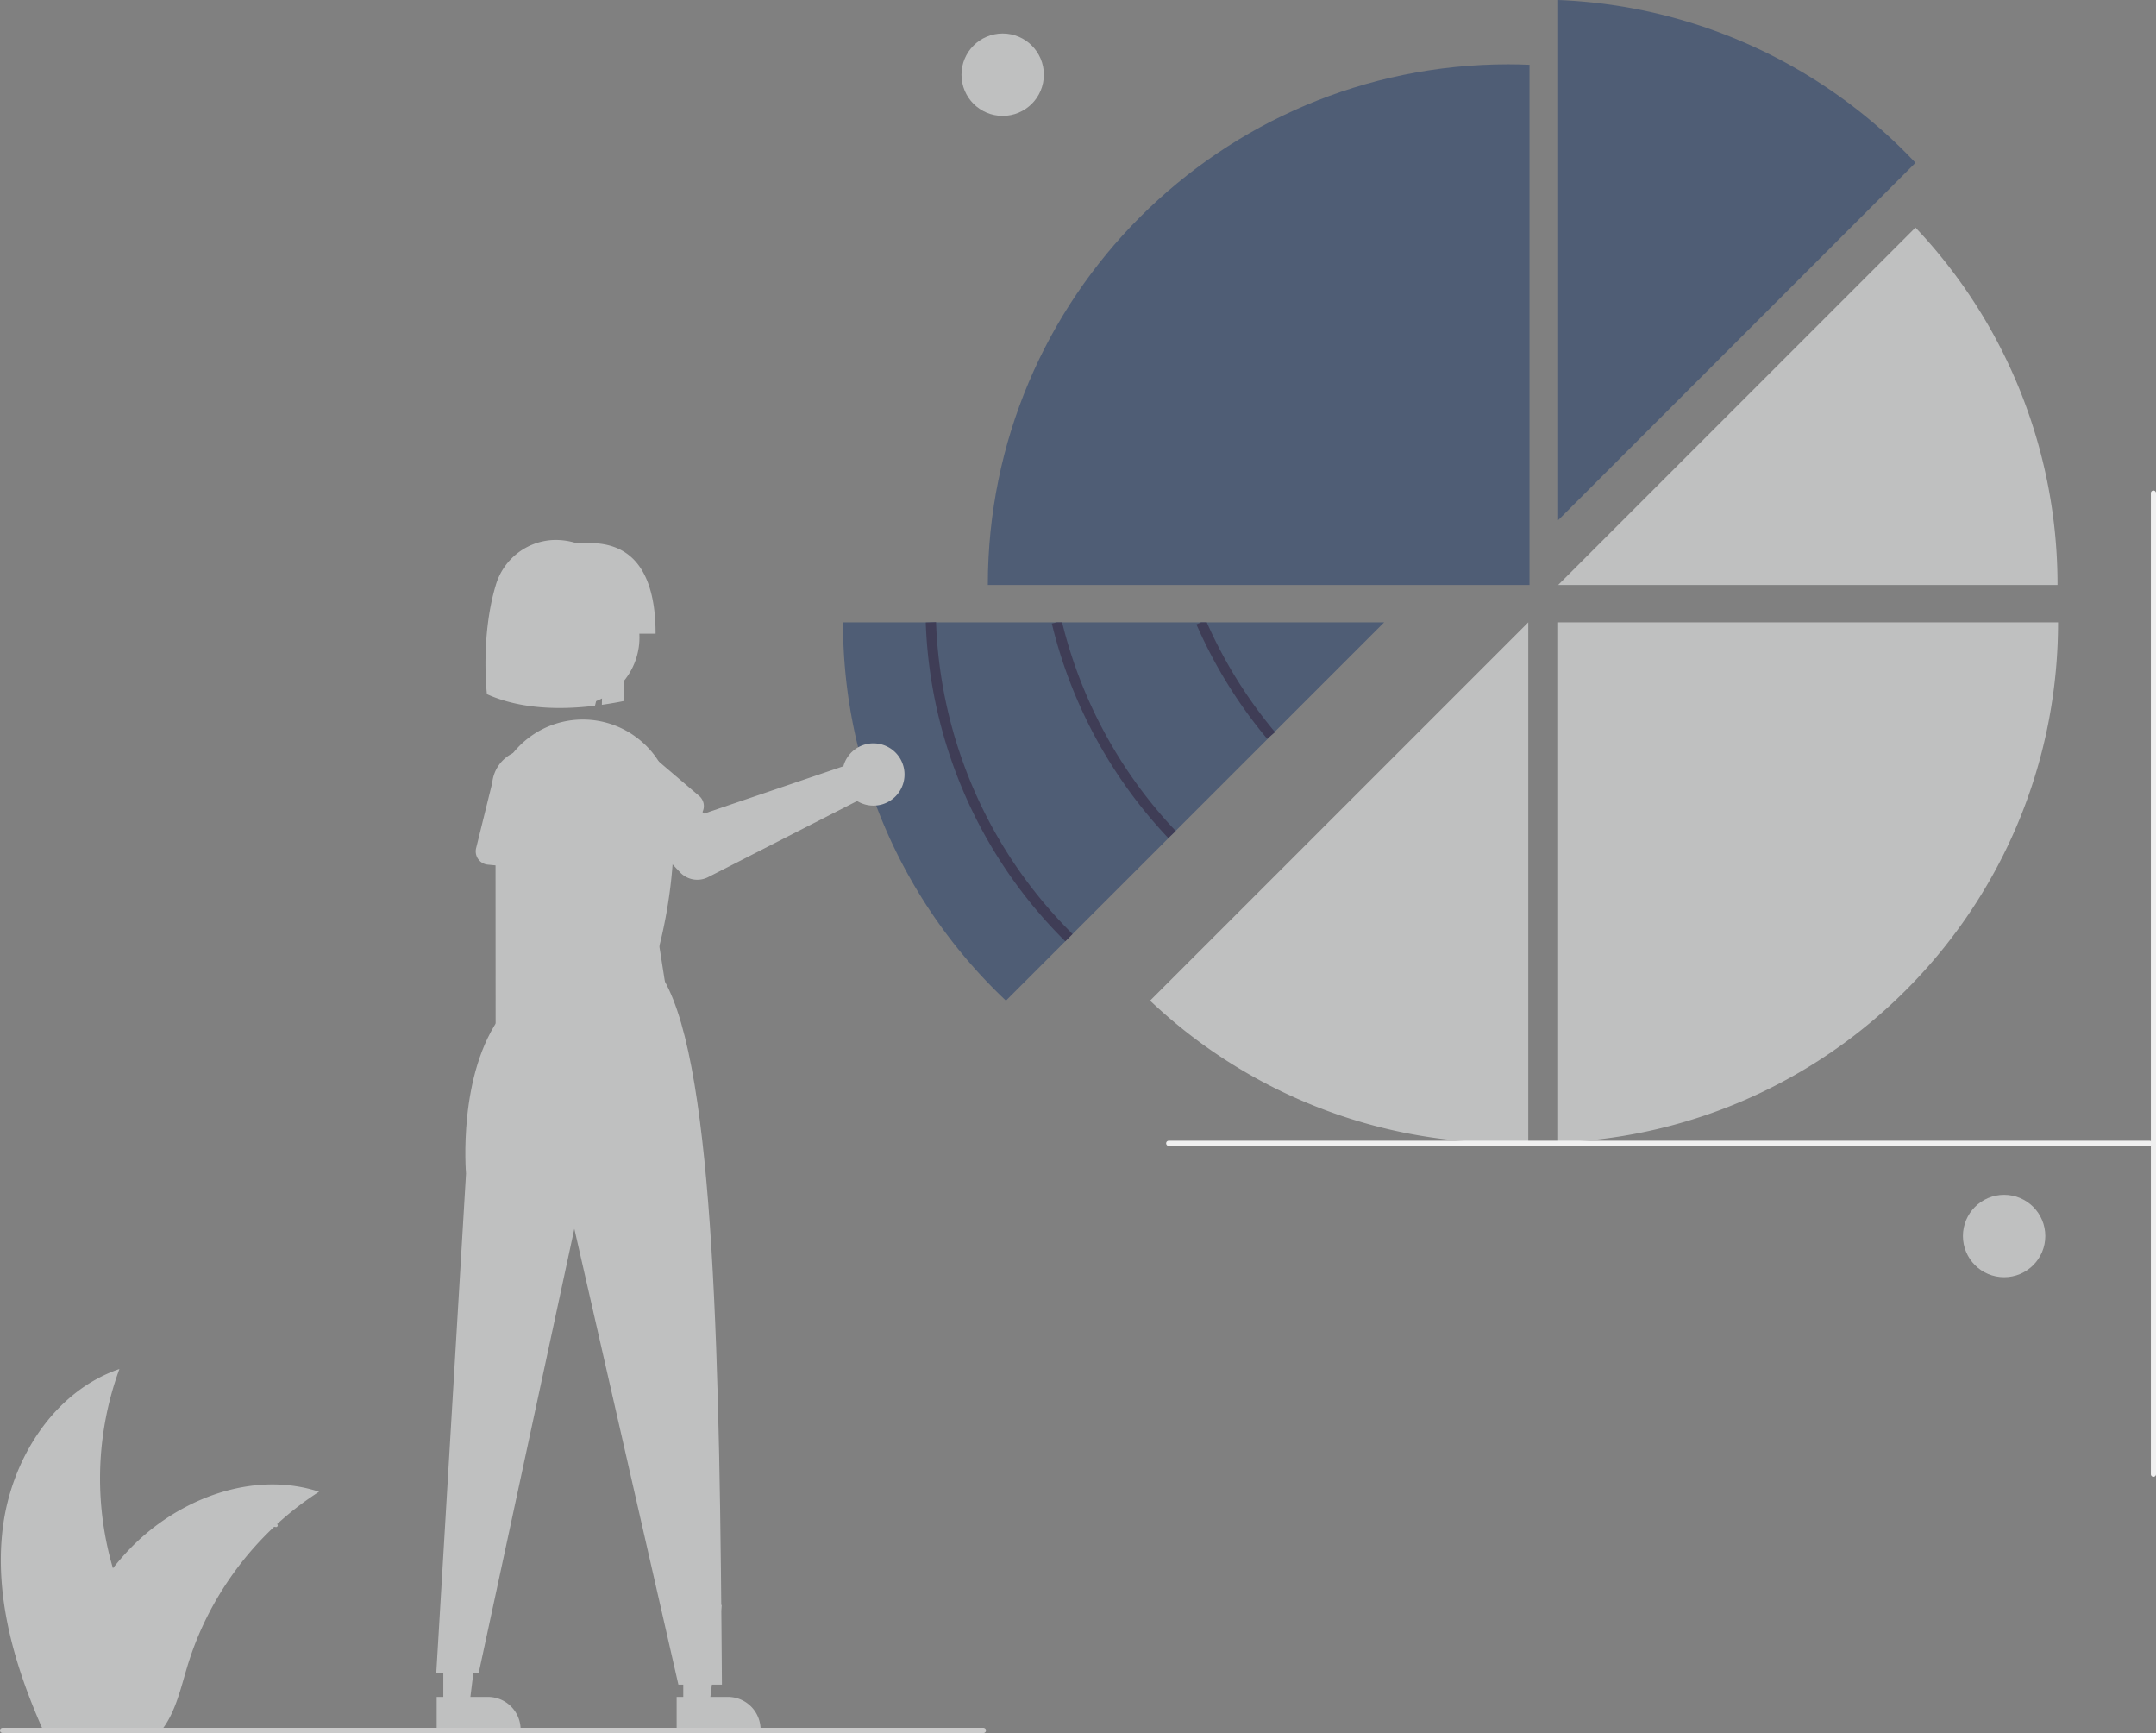 <?xml version="1.0" encoding="UTF-8" standalone="no"?>
<svg
   xmlns:dc="http://purl.org/dc/elements/1.1/"
   xmlns:cc="http://creativecommons.org/ns#"
   xmlns:rdf="http://www.w3.org/1999/02/22-rdf-syntax-ns#"
   xmlns:svg="http://www.w3.org/2000/svg"
   xmlns="http://www.w3.org/2000/svg"
   xmlns:sodipodi="http://sodipodi.sourceforge.net/DTD/sodipodi-0.dtd"
   xmlns:inkscape="http://www.inkscape.org/namespaces/inkscape"
   id="a9f54f33-4909-4094-a7f7-0faa4fba6dcc"
   data-name="Layer 1"
   width="837.48"
   height="673"
   viewBox="0 0 837.48 673"
   version="1.1"
   sodipodi:docname="illustration0.svg"
   inkscape:version="1.0.2 (e86c870879, 2021-01-15, custom)">
  <rect x="0" y="0" width="837.48" height="673" fill="#808080" stroke="none"/>
  <defs
     id="defs990" />
  <sodipodi:namedview
     pagecolor="#ffffff"
     bordercolor="#666666"
     borderopacity="1"
     objecttolerance="10"
     gridtolerance="10"
     guidetolerance="10"
     inkscape:pageopacity="0"
     inkscape:pageshadow="2"
     inkscape:window-width="1920"
     inkscape:window-height="1002"
     id="namedview988"
     showgrid="false"
     inkscape:zoom="3.5302805"
     inkscape:cx="163.41739"
     inkscape:cy="566.77168"
     inkscape:window-x="-8"
     inkscape:window-y="-8"
     inkscape:window-maximized="1"
     inkscape:current-layer="a9f54f33-4909-4094-a7f7-0faa4fba6dcc" />
  <path
     d="M182.352,706.795c3.318-26.678,19.851-52.964,45.294-61.646a123.863,123.863,0,0,0,.006,85.04c3.91,10.575,9.359,21.93,5.682,32.589-2.288,6.632-7.886,11.706-14.142,14.878-6.257,3.173-13.202,4.685-20.059,6.167l-1.35,1.116C186.897,760.359,179.035,733.473,182.352,706.795Z"
     transform="translate(-181.26 -113.5)"
     fill="#f0f0f0"
     id="path913"
     style="fill:#bfc0c0;fill-opacity:1;stroke:none" />
  <path
     d="M305.2,692.8c-.4.26-.8.52-1.2.79A118.406,118.406,0,0,0,288.86,705.41c-.37.33-.74.67-1.1,1.01A124.827,124.827,0,0,0,260.65,743.53,121.222,121.222,0,0,0,254.01,760.71c-2.45,8.13-4.46,17.14-9.31,23.79a20.795,20.795,0,0,1-1.62,2H199.25c-.1-.05-.2-.09-.3-.14l-1.75.08c.07-.31.15-.63.22-.94.04-.18.09-.36.13-.54.03-.12.06-.24.08-.35.01-.04.02-.08.03-.11.02-.11.05-.21.07-.31q.66-2.685,1.36-5.37c0-.01,0-.01.01-.02,3.59-13.63,8.35-27.08,15-39.38.2-.37.4-.75.62-1.12a115.673,115.673,0,0,1,10.39-15.76,102.26,102.26,0,0,1,6.81-7.79A85.036,85.036,0,0,1,253.2,698.81c15.72-8.3,33.92-11.48,50.72-6.41C304.35,692.53,304.77,692.66,305.2,692.8Z"
     transform="translate(-181.26 -113.5)"
     fill="#f0f0f0"
     id="path923"
     style="fill:#bfc0c0;fill-opacity:1" />
  <path
     d="M281.606,700.567a8.991,8.991,0,0,0,7.064,4.785c.76.075.543,1.24-.212,1.166a10.075,10.075,0,0,1-7.826-5.276.612.612,0,0,1,.15-.824.595.595,0,0,1,.824.15Z"
     transform="translate(-181.26 -113.5)"
     fill="#fff"
     id="path931"
     style="fill:#bfc0c0;fill-opacity:1;stroke:none" />
  <path
     d="M925.309,176.717A201.592,201.592,0,0,0,786.515,113.5V315.511Z"
     transform="translate(-181.26 -113.5)"
     fill="#3f3d56"
     id="path933"
     style="fill:#4f5d75;fill-opacity:1" />
  <path
     d="M925.309,201.87,786.515,340.664H980.483A201.485,201.485,0,0,0,925.309,201.87Z"
     transform="translate(-181.26 -113.5)"
     fill="#e4e4e4"
     id="path935"
     style="fill:#bfc0c0;fill-opacity:1" />
  <path
     d="M980.69,355.18a202.729,202.729,0,0,1-3.48,37.53c-.18.98-.37,1.95-.57,2.92A200.544,200.544,0,0,1,953.24,456.95c-.59,1.02-1.2,2.04-1.81,3.04V460a202.815,202.815,0,0,1-40.6,48.03c-.79.69-1.58,1.37-2.38,2.04A201.308,201.308,0,0,1,786.51,557.19V355.18Z"
     transform="translate(-181.26 -113.5)"
     fill="#f0f0f0"
     id="path937"
     style="fill:#bfc0c0;fill-opacity:1" />
  <path
     d="M766.892,557.366c2.685,0,5.354-.069,8.014-.172V355.175L627.99,502.091A201.488,201.488,0,0,0,766.892,557.366Z"
     transform="translate(-181.26 -113.5)"
     fill="#cacaca"
     id="path939"
     style="fill:#bfc0c0;fill-opacity:1" />
  <path
     d="M767.166,138.473c-111.667,0-202.191,90.524-202.191,202.191H775.39V138.653C772.661,138.544,769.922,138.473,767.166,138.473Z"
     transform="translate(-181.26 -113.5)"
     fill="#6c63ff"
     id="path941"
     style="fill:#4f5d75;fill-opacity:1" />
  <path
     d="M718.93,355.18l-42.51,42.51L675.03,399.08l-.03.03-37.07,37.06-1.41,1.41L596.47,477.63l-1.41,1.41v.01L572.01,502.09a201.608,201.608,0,0,1-63.29-146.91Z"
     transform="translate(-181.26 -113.5)"
     fill="#6c63ff"
     id="path943"
     style="fill:#4f5d75;fill-opacity:1" />
  <path
     d="M389.131,539.197A12.376,12.376,0,0,0,392.001,520.438l1.668-90.937L373.74,431.171l.047,88.654a12.443,12.443,0,0,0,15.345,19.371Z"
     transform="translate(-181.26 -113.5)"
     fill="#ffb6b6"
     id="path945"
     style="fill:#bfc0c0;fill-opacity:1" />
  <path
     d="M396.811,451.761l-26.064-2.485a5.184,5.184,0,0,1-4.541-6.403l6.259-25.342a14.397,14.397,0,0,1,28.656,2.817l1.359,25.983a5.184,5.184,0,0,1-5.669,5.43Z"
     transform="translate(-181.26 -113.5)"
     fill="#e4e4e4"
     id="path947"
     style="fill:#bfc0c0;fill-opacity:1" />
  <polygon
     points="172.201 662.293 182.314 662.293 187.125 623.284 172.199 623.285 172.201 662.293"
     fill="#ffb6b6"
     id="polygon949"
     style="fill:#bfc0c0;fill-opacity:1" />
  <path
     d="M350.881,772.491l19.917-.001h.001a12.693,12.693,0,0,1,12.693,12.692v.412l-32.61.001Z"
     transform="translate(-181.26 -113.5)"
     fill="#2f2e41"
     id="path951"
     style="fill:#bfc0c0;fill-opacity:1" />
  <polygon
     points="265.416 662.293 275.53 662.293 280.341 623.284 265.415 623.285 265.416 662.293"
     fill="#ffb6b6"
     id="polygon953"
     style="fill:#bfc0c0;fill-opacity:1" />
  <path
     d="M444.097,772.491l19.917-.001h.001a12.693,12.693,0,0,1,12.693,12.692v.412l-32.61.001Z"
     transform="translate(-181.26 -113.5)"
     fill="#2f2e41"
     id="path955"
     style="fill:#bfc0c0;fill-opacity:1" />
  <polygon
     points="253.206 348.908 259.805 390.979 197.111 391.804 205.36 351.383 253.206 348.908"
     fill="#ffb6b6"
     id="polygon957"
     style="fill:#bfc0c0;fill-opacity:1" />
  <path
     d="M439.245,494.206c19.893,34.652,21.591,152.149,22.443,273.505H444.777l-40.421-177.029L367.235,763.09H350.736L362.285,569.235s-3.406-38.909,14.024-61.869l4.242-12.257Z"
     transform="translate(-181.26 -113.5)"
     fill="#2f2e41"
     id="path959"
     style="fill:#bfc0c0;fill-opacity:1" />
  <path
     d="M388.771,485.643a5.62,5.62,0,0,1-1.09-.108h0a5.637,5.637,0,0,1-4.516-5.108c-.62-8.491-3.693-23.27-9.133-43.928a34.768,34.768,0,0,1,54.9-36.305,34.319,34.319,0,0,1,13.241,23.469c2.704,23.81-2.393,47.715-4.71,56.888a5.65,5.65,0,0,1-5.355,4.256l-43.216.834C388.851,485.643,388.811,485.643,388.771,485.643Z"
     transform="translate(-181.26 -113.5)"
     fill="#e4e4e4"
     id="path961"
     style="fill:#bfc0c0;fill-opacity:1" />
  <path
     d="M509.51,409.263a12.127,12.127,0,0,0-.638,1.8l-54.095,18.382-10.453-9.131-15.843,13.974,16.933,17.964a9.216,9.216,0,0,0,10.899,1.886l57.885-29.567a12.093,12.093,0,1,0-4.689-15.306Z"
     transform="translate(-181.26 -113.5)"
     fill="#ffb6b6"
     id="path963"
     style="fill:#bfc0c0;fill-opacity:1" />
  <path
     d="M452.891,430.449l-19.72,17.224a5.184,5.184,0,0,1-7.772-1.103L411.294,424.606a14.397,14.397,0,0,1,21.742-18.878L452.844,422.6a5.184,5.184,0,0,1,.047,7.85Z"
     transform="translate(-181.26 -113.5)"
     fill="#e4e4e4"
     id="path965"
     style="fill:#bfc0c0;fill-opacity:1" />
  <circle
     cx="403.144"
     cy="361.09"
     r="26.508"
     transform="translate(-288.328 428.131) rotate(-61.337)"
     fill="#ffb6b6"
     id="circle967"
     style="fill:#bfc0c0;fill-opacity:1" />
  <path
     d="M410.442,324.4h-5.375a26.581,26.581,0,0,0-7.972-1.213q-.668,0-1.329.033a24.455,24.455,0,0,0-21.951,17.598c-6.01,20.062-3.414,42.261-3.414,42.261,8.773,3.968,22.181,6.904,41.983,4.489l2.912-12.206-.243,11.842q4.187-.582,8.736-1.505V359.588h12.134C435.923,340.149,429.88,324.4,410.442,324.4Z"
     transform="translate(-181.26 -113.5)"
     fill="#2f2e41"
     id="path969"
     style="fill:#bfc0c0;fill-opacity:1" />
  <path
     d="M1016.24,558.5h-381a1,1,0,0,1,0-2h381a1,1,0,0,1,0,2Z"
     transform="translate(-181.26 -113.5)"
     fill="#f0f0f0"
     id="path971" />
  <path
     d="M1016.74,686V305a1,1,0,0,1,2,0V686a1,1,0,0,1-2,0Z"
     transform="translate(-181.26 -113.5)"
     fill="#f0f0f0"
     id="path973" />
  <circle
     cx="778.48"
     cy="480"
     r="16"
     fill="#f0f0f0"
     id="circle975"
     style="fill:#bfc0c0;fill-opacity:1" />
  <circle
     cx="389.48"
     cy="29"
     r="16"
     fill="#f0f0f0"
     id="circle977"
     style="fill:#bfc0c0;fill-opacity:1" />
  <path
     d="M564.26,785.5a.997.997,0,0,1-1,1h-381a1,1,0,1,1,0-2h381A.997.997,0,0,1,564.26,785.5Z"
     transform="translate(-181.26 -113.5)"
     fill="#cacaca"
     id="path979" />
  <path
     d="M595.06,479.048A183.284,183.284,0,0,1,540.861,355.252l3.998-.144a179.297,179.297,0,0,0,53.021,121.103Z"
     transform="translate(-181.26 -113.5)"
     fill="#3f3d56"
     id="path981" />
  <path
     d="M637.97,436.21l-2.9,2.74a183.901,183.901,0,0,1-45.24-83.3l1.94-.47h2.06a179.991,179.991,0,0,0,44.1,80.99Z"
     transform="translate(-181.26 -113.5)"
     fill="#3f3d56"
     id="path983" />
  <path
     d="M676.53,397.83l-1.5,1.25-.03.03-1.54,1.28a183.759,183.759,0,0,1-27.46-44.41l1.83-.8h2.19a179.583,179.583,0,0,0,26.4,42.51A1.309,1.309,0,0,0,676.53,397.83Z"
     transform="translate(-181.26 -113.5)"
     fill="#3f3d56"
     id="path985" />
</svg>
